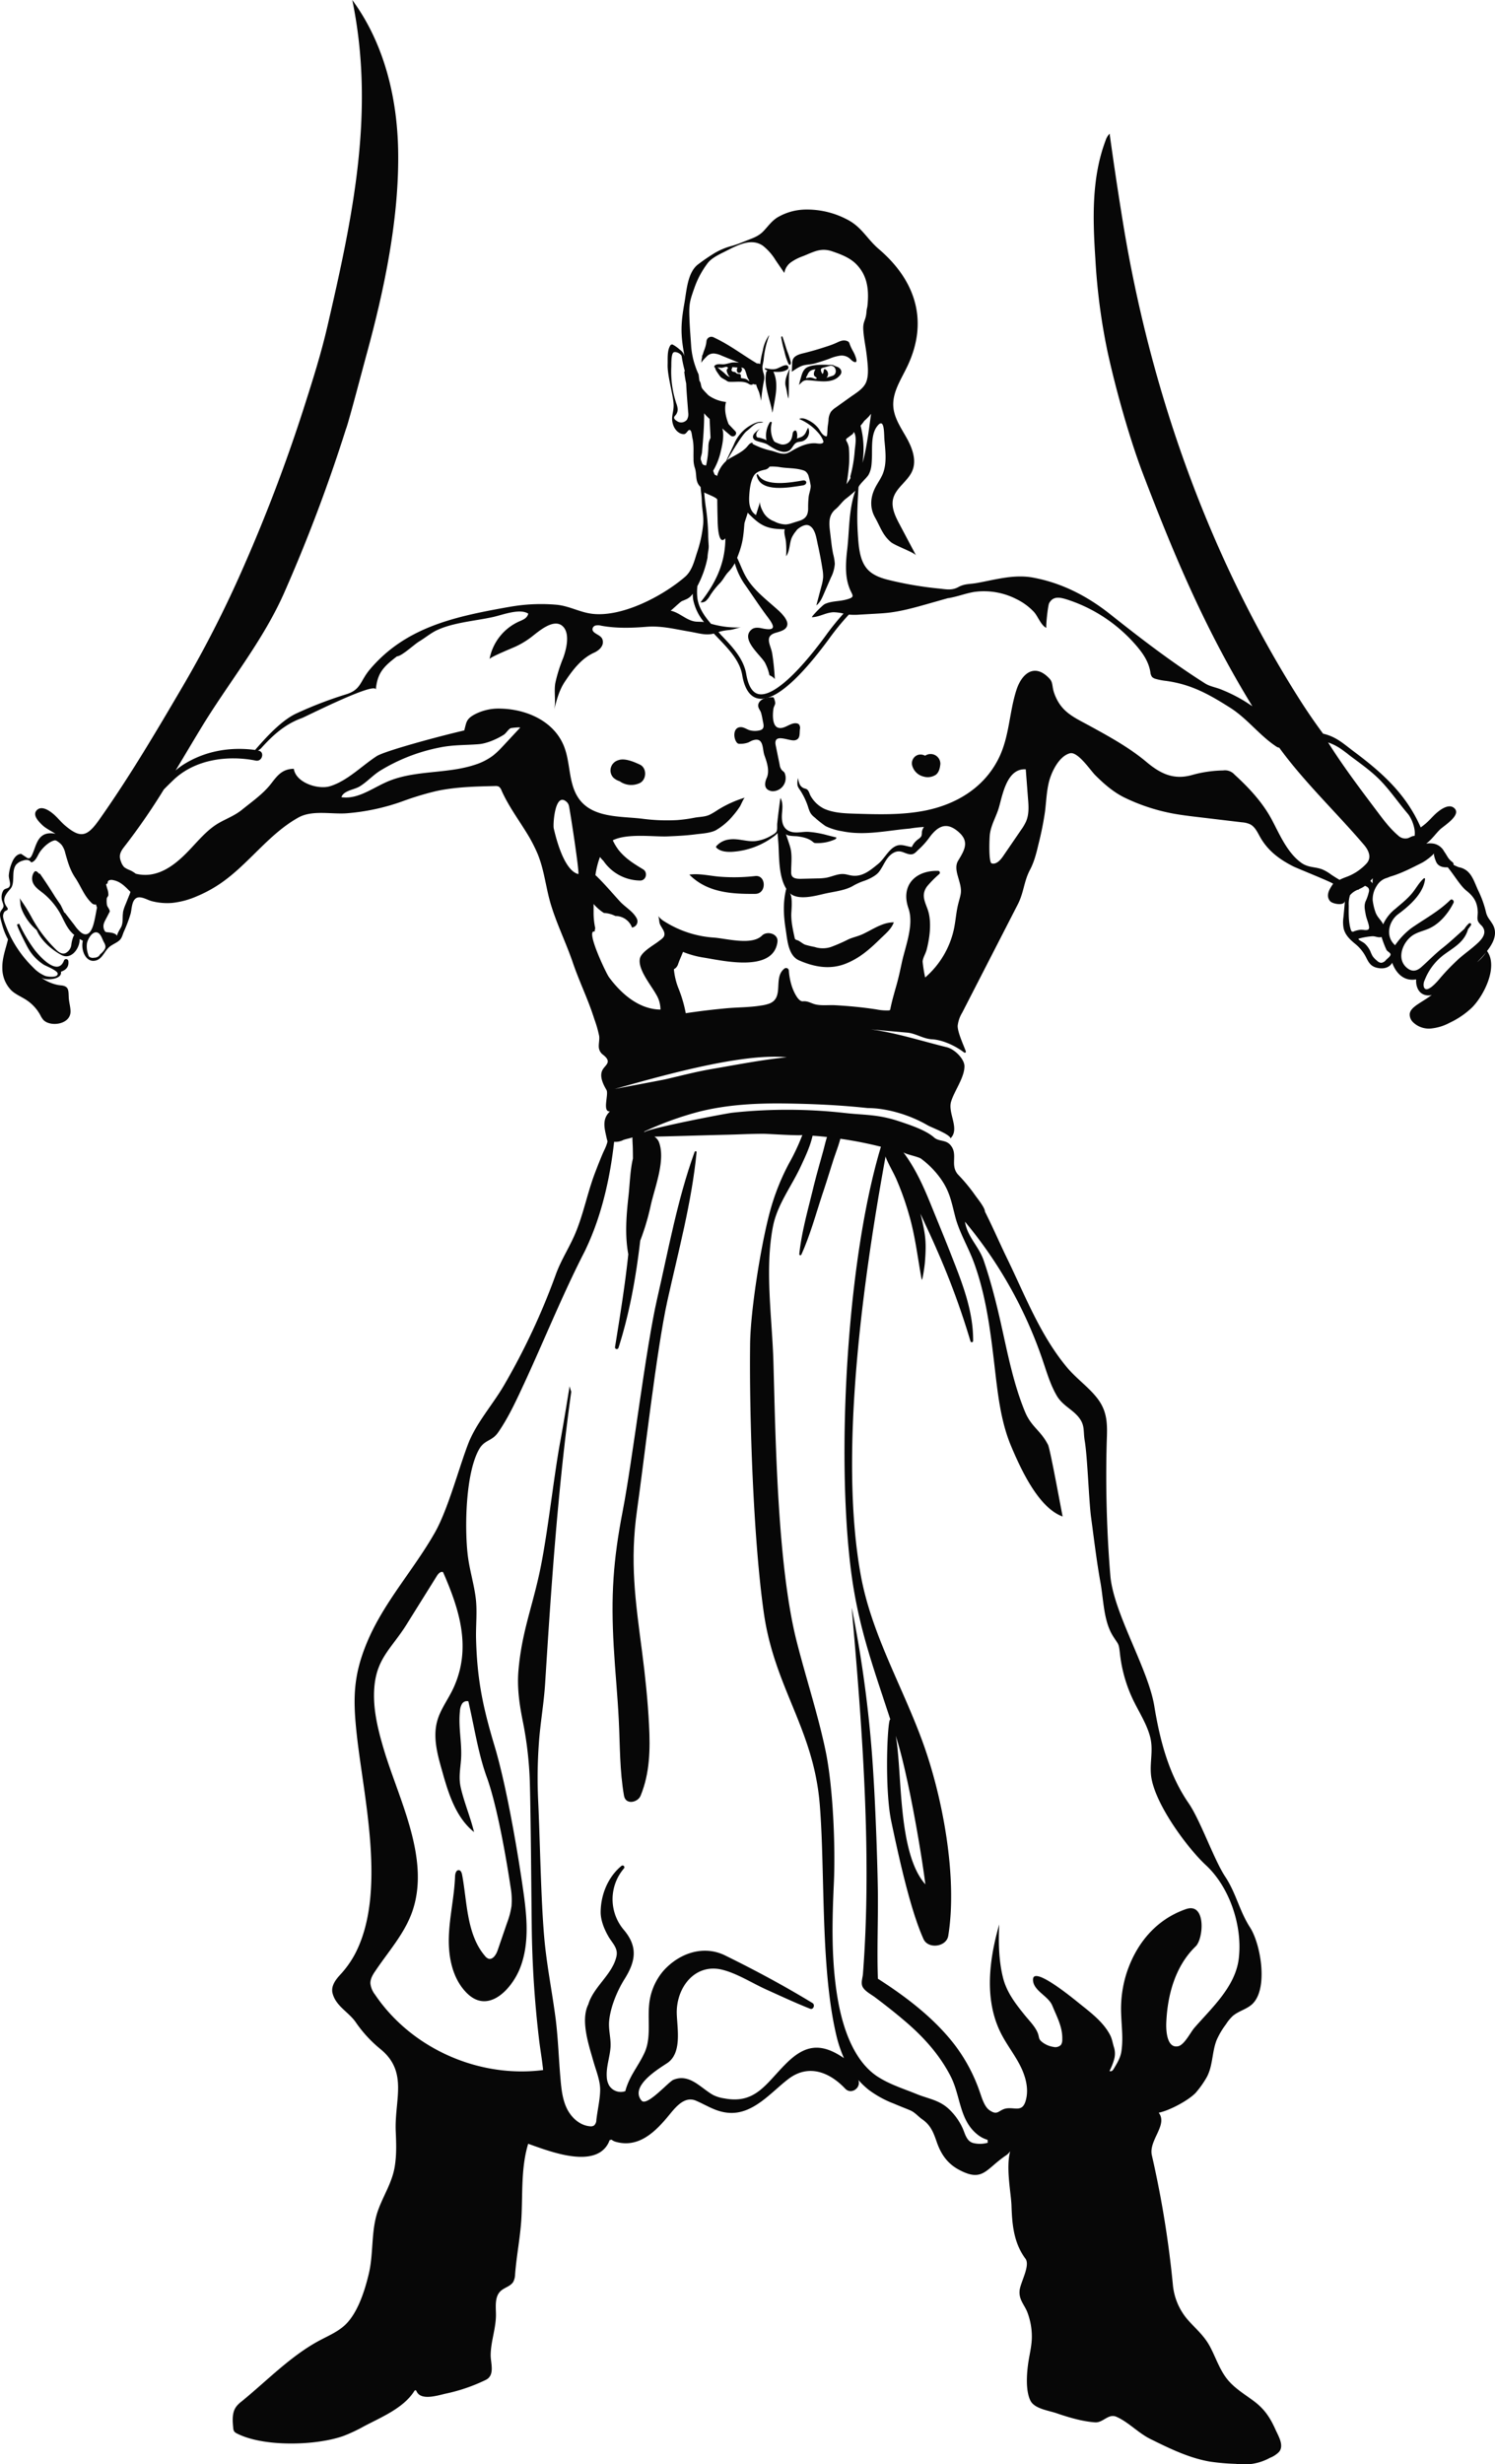 <svg xmlns="http://www.w3.org/2000/svg" width="655.63" height="1080" viewBox="0 0 655.63 1080"><g id="Слой_2" data-name="Слой 2"><g id="kozaks04_66301351"><g id="kozaks04_66301351-2" data-name="kozaks04_66301351"><path d="M280.63 335.13c-2.57-1.21-6.71-3-9.51-1.93a4.77 4.77.0 0 0-3.22 3.23 4.57 4.57.0 0 0 1.18 4.49 7.21 7.21.0 0 0 2.65 1.48 8.72 8.72.0 0 0 8.9.78C283.61 341.68 283.75 336.59 280.63 335.13z" fill="#070707"/><path d="M410.25 331.06a4.25 4.25.0 0 0-4.54.17 4.18 4.18.0 0 0-3-.4 3.88 3.88.0 0 0-2.67 4.7 6.8 6.8.0 0 0 5 4.84 6.48 6.48.0 0 0 4.79-.46c1.9-.87 2.39-3.26 2.57-5.1A4.29 4.29.0 0 0 410.25 331.06z" fill="#070707"/><path d="M335.52 161.38s.36-.58-.06.08c-.29.45.68.74 1.11.95a1.43 1.43.0 0 0-.55.85c-1.21 5.65 1.8 12 2.7 17.54.0.0.07.0.07.0.92-5.58 3-12.5.37-17.88 2 .14 4.48.24 6.12-1a1 1 0 0 0-.5-1.86c-1.4.0-3.07 1.25-4.42 1.6C338.57 162.13 337.35 161.63 335.52 161.38z" fill="#070707"/><path d="M345.74 174.61c.48-2.47-.05-9.91.54-12.42.16-.68-.15-.2-.2-.09-1 2.27-2.26 5-1.42 7.54C344.81 170.08 345.63 175.14 345.74 174.61z" fill="#070707"/><path d="M342.51 194.76a12.29 12.29.0 0 1-2-.75 2.85 2.85.0 0 1-.83-.43 2.12 2.12.0 0 1-.52-.73 11 11 0 0 1-.73-7.45c.15-.51-.51-.7-.79-.33a11 11 0 0 0-1.48 8.06c-.11-.49-2.38-1.07-2.85-1.21-.78-.22-1.5.08-1.64-1.12a2.6 2.6.0 0 1 .51-1.69 5.44 5.44.0 0 1 1.35-1.4 13.91 13.91.0 0 0-2.55 2.1c-1.19 1.23-1 2.71.62 3.35s3.39.83 4.88 1.61a38 38 0 0 0 3.73 2.25 13.18 13.18.0 0 0 3 1 4.26 4.26.0 0 0 3.06-.64c1.16-.84 1.63-2.47 2.81-3.25.86-.57 1.91-.44 2.87-.75a4.33 4.33.0 0 0 2.55-5.73 1 1 0 0 0-.1-.17c-.3.52-.56 1.08-.83 1.63a4.31 4.31.0 0 1-1.86 2.26 16.81 16.81.0 0 1-2.24.83 5.31 5.31.0 0 0-.09-2.87c-.4-1.35-1.58-.32-1.72.51-.24 1.37-.34 2.65-1.38 3.76A4.11 4.11.0 0 1 342.51 194.76z" fill="#070707"/><path d="M352.08 212.75c2.1-.32 2-2.51-.09-2.15-4.88.84-16.64 3-19.55-2.59-.18-.35-.67-.09-.61.26C333.28 216.25 346.45 213.59 352.08 212.75z" fill="#070707"/><path d="M309.85 156.31a4.2 4.2.0 0 1 3.24-1.38 10.62 10.62.0 0 1 3.51 1l5.26 2.14 2.24.9-.79-.06a10.09 10.09.0 0 0-2.33.0c-1.15.19-2.28.63-3.44.75s-2.6-.33-3.77.33a1 1 0 0 0-.56.85c.4.12.61 1.14.8 1.49a23.88 23.88.0 0 0 1.34 2 6 6 0 0 0 .93 1.13 22.26 22.26.0 0 0 2 1.16 5.54 5.54.0 0 0 .92.59 3 3 0 0 0 1 .15c2.6.12 5.95-.55 8.17.9a2 2 0 0 0 1.42.38.31.31.0 0 0 .32-.29s0-.11.0-.15a1.18 1.18.0 0 0 .4.21 3.48 3.48.0 0 0 1.07.11c0-.09.0-.17.0-.26.16 1.26 1 2.64 1.38 3.88a32.85 32.85.0 0 1 .83 3.56 79.45 79.45.0 0 1 1.16-8.43 8.71 8.71.0 0 0 .24-1.6 7 7 0 0 0-.26-1.87 9.71 9.71.0 0 1-.58-2.93c.09-1 .41-2.07.54-3.12a40.32 40.32.0 0 1 2.41-10.62c0-.09-.09-.12-.13-.06a16.32 16.32.0 0 0-2.63 6.52 41 41 0 0 0-1.16 6l-.09-.06a1.92 1.92.0 0 0-1.28-.2c-6.7-4-11.94-8.15-19-11.45a2.16 2.16.0 0 0-3.2 1.83 15 15 0 0 1-1.07 4c-.19.51-.36 1.06-.52 1.63a3.25 3.25.0 0 0-.28.56.63.63.0 0 0 0 .45 15.47 15.47.0 0 0-.4 2.87C307.48 158.64 309.43 156.73 309.85 156.31zm7.5 6.93q-.72-.6-1.47-1.17c-.28-.22-1-1-1.38-1 .62.0 1.24.08 1.86.14s2.06-.69 2.6-.33c.74.51-.17.71-.27 1.41a3.77 3.77.0 0 0 .54 1.69.54.54.0 0 0 0 .11 3.77 3.77.0 0 0 .9 1.12C319 165 318.2 164 317.35 163.24zm7.61-.36a.75.75.0 0 0 .27-.29v-.11a1 1 0 0 0-.25-1.33 1.65 1.65.0 0 1 1.65.87 13.61 13.61.0 0 1 .78 2.22 14.64 14.64.0 0 0 .54 1.49c.17.37.71.93.57 1.36l-.58-.49a4.19 4.19.0 0 0-2.22-.75c-1.41-.21-.55-.51-.87-1.5a.87.87.0 0 0-.8-.49 2.25 2.25.0 0 1-1-.2c-.23-.15-.37-.4-.61-.54s-.72-.11-1.07-.24a.94.94.0 0 1-.58-.74c-.06-.44.6-.94.21-1.22a19.45 19.45.0 0 1 2.53.19.93.93.0 0 0-.35.82 1.23 1.23.0 0 0 0 .27 1 1 0 0 0 .65 1.19A.9.9.0 0 0 325 162.88z" fill="#070707"/><path d="M352.21 160.18c1.68-.45 3.4-.41 5.13-.89q3.15-.89 6.23-2a18.92 18.92.0 0 1 4.79-1.4 5.46 5.46.0 0 1 4.59 1.52c1.07 1.2 3.15 2.3 2.55-.1a15.45 15.45.0 0 0-1.56-3.65 22.65 22.65.0 0 1-1.2-2.56c-.3-.78-.3-1.29-1.27-1.64-1.61-.58-3 0-4.41.69a38.31 38.31.0 0 1-4.69 1.77q-5 1.67-10.12 2.92c-1.85.45-4 1.11-4.61 2.9a5.29 5.29.0 0 0-.22 1.58c-.06 1.21-.11 2.42-.16 3.63a25.09 25.09.0 0 1 3.12-2A9.53 9.53.0 0 1 352.21 160.18z" fill="#070707"/><path d="M345.78 159.42c.48.89 1.24.44 1-.81a37.17 37.17.0 0 0-1.58-4.78c-.68-2-1.24-4-1.95-6-.26-.72-.73-.46-.62.3a52.76 52.76.0 0 0 1.34 5.75A27.41 27.41.0 0 0 345.78 159.42z" fill="#070707"/><path d="M269.15 721.74c.61 10.75 1.69 21.46 2.22 32.21.55 11.12.36 22.13 2.29 33.12.73 4.12 6 3 7.27.0 4.1-10 4.25-20.48 3.7-31.1s-1.68-21.52-3.08-32.21c-2.95-22.58-5.38-39.31-2.16-62 3.09-21.8 8.53-70.1 13.28-91.58S303.36 527 305.49 505c.05-.53-.72-.55-.87-.11-7.51 20.68-11.43 42.65-16.37 64.08-5.09 22.07-10.83 70.95-15.14 93.18C268.85 684.08 267.89 699.46 269.15 721.74z" fill="#070707"/><path d="M654.78 405.46c-1.2-2.24-2.49-3.15-3.07-5.53a45.08 45.08.0 0 0-3.19-9.1c-2.27-4.65-3.17-9.71-8.84-10.75.0.0-1-.42-2.23-1a1.21 1.21.0 0 0-.52-1.25 8.14 8.14.0 0 1-2.06-2.2c-.49-.84-1-1.66-1.57-2.48a6.71 6.71.0 0 0-4.35-3.35 10.75 10.75.0 0 0-3.49-.06c2.32-1.65 4-4.15 6-6.13 1.8-1.72 9.52-6.36 6.38-9.34-2.08-2-5.26-.08-7.4 1.67-1.91 1.56-3.43 3.54-5.32 5.11-.73.61-1.41 1.13-2.06 1.6-6.33-14.45-16.76-23.88-29.17-33.15-4.61-3.44-7.88-6.63-13.65-7.93-3.24-4.37-6.45-9-9.66-14-40.35-63.19-66.12-136.36-78.1-210q-3.17-19.45-5.86-39a7.79 7.79.0 0 0-1.81 3.13c-6.19 16.48-5.57 34.46-4.43 51.93a271.5 271.5.0 0 0 5.3 40.38c3.6 16.52 9.65 38.17 15.65 53.88 14.53 38 27.84 68.92 47.89 101.65-.88-.59-1.76-1.16-2.61-1.72a66.5 66.5.0 0 0-11-5.59c-2.38-1-5-1.33-7.12-2.69-14.5-9.17-27.81-19.38-41.31-30.08-10-8-21.28-13.91-34.08-16.29-8.32-1.55-16.33.83-24.53 2.33-3.33.61-5.47.26-8.33 1.83s-5.37.94-8.75.6a156.23 156.23.0 0 1-20.71-3.48c-3.61-.85-7.36-1.93-10-4.57-3.33-3.36-4-8.47-4.4-13.19-.69-9-.44-13.92.11-23 .07-1.17 3.69-4.29 4.4-5.58 1.32-2.4 1.35-4.6 1.48-7.27.2-4.22-.48-10.23 2.18-13.84 3.45-4.69 3.1 3.25 3.31 5.73.41 4.83 1.16 10.27-.69 14.89-.85 2.12-2.25 4-3.28 6-2.26 4.4-2.5 9-.13 13.21s3.25 7.6 6.9 10.74c1.88 1.61 10.38 4.57 11.09 5.9q-3.63-6.83-7.25-13.67c-1.85-3.48-3.75-7.37-2.82-11.19 1.2-4.89 6.55-7.69 8.45-12.35s-.08-9.95-2.53-14.33-5.5-8.74-5.84-13.75c-.44-6.35 3.51-12 6.23-17.79 9.19-19.43 3.78-37.24-12.56-51.2-5.32-4.55-7.45-9.68-13.95-13a37.69 37.69.0 0 0-19-4.32A24.9 24.9.0 0 0 341 95.26c-2.5 1.52-4.14 3.89-6.13 6-2.43 2.55-5.14 3.21-8.38 4.54-1.71.7-3.44 1.36-5.21 1.89a30.32 30.32.0 0 0-7.76 3.15 87.2 87.2.0 0 0-7.41 5.06c-4.55 3.48-5 11.36-5.91 16.63-1.79 10-1.76 14.36.13 24.34a5.12 5.12.0 0 0-2.29-3.69 15.56 15.56.0 0 0-3.08-2.18.91.91.0 0 0-1 .42c-1.44 2.24-1.09 5.76-1.17 8.31-.16 4.74 2.14 12.16 2.58 16.87.38 3.94-1.44 5.93-.14 9.68.69 2 2.42 4 4.69 4 1.28.0 1.88-2.5 2.85-1.67.61.53.69 2.62.89 3.41.73 2.83.4 6.11.49 9a12.17 12.17.0 0 0 .51 3.85c1.15 3.24-.05 6.17 2.59 8.58.24 3.53.42 2.85.53 6.39.1 3.37.88 6.36.61 9.8a55.29 55.29.0 0 1-2.74 12.64c-1.23 3.79-2.17 7.92-5.29 10.6-9.69 8.33-27.26 17.59-40.41 16.17-5.68-.62-10.21-3.49-16-4a78.18 78.18.0 0 0-17.89.52c-1.85.26-3.68.6-5.52.93-22 4-43 8.77-58.32 26.89-4.5 5.34-3.73 8.92-10.66 11a173.09 173.09.0 0 0-21.58 8.31c-6.5 3-13.25 10.41-18.1 16-11.11-1.46-22.17.47-31.72 6.59A30.41 30.41.0 0 0 77 337.7c3.68-6.09 7.3-12.23 11-18.32 12.24-20.27 27.58-38.67 37-60.41a702.93 702.93.0 0 0 26.7-70.88c1-2.26 7.14-25.76 9.14-33.05 7.77-28.44 14.35-59.91 13.76-89.44-.46-23.23-6.31-46.9-20.11-65.6 10.14 48.92.15 95.29-10.92 143.1-2.94 12.69-6.95 25.15-10.93 37.58A714.66 714.66.0 0 1 107 248a498.26 498.26.0 0 1-26.84 52.78c-11.48 19.58-23 39.09-36.08 57.69-.42.6-.84 1.2-1.28 1.79-4.9 6.65-7.81 7-14.26 1.56-1.85-1.57-3.36-3.56-5.22-5.12-2.1-1.74-5.21-3.63-7.18-1.6s.55 4.73 2.32 6.44c1.54 1.5 3.6 2.46 5.44 3.64l.47.29a8.71 8.71.0 0 0-3.59-.13c-4.61.9-5.05 5.95-6.8 9.54-.31.62-.76 1.34-1.46 1.32a1.78 1.78.0 0 1-.93-.41L9.3 374.26c-1.81.0-3.12 1.7-3.86 3.35a18.55 18.55.0 0 0-1.57 5.9c-.13 1.3.79 3.42.47 4.59-.43 1.58-1.88 1-2.81 2.09a5.66 5.66.0 0 0-.81 3.56c0 1.24 1.14 2.85.71 3.91-.28.7-.86 1.23-1.19 1.9-.7 1.48.32 4.22.7 5.72a29.16 29.16.0 0 0 2.57 6.44c-1 4.2-2.6 8.15-2.48 12.6a13.8 13.8.0 0 0 4.05 9.87c1.9 1.72 4.34 2.69 6.48 4.09A18.54 18.54.0 0 1 17.72 445 9.41 9.41.0 0 0 19 447a5.16 5.16.0 0 0 2.19 1.34c3.83 1.33 9.76-.36 9.74-5 0-2-.65-4-.77-6-.17-3.11.2-5.13-3.46-5.46a13.47 13.47.0 0 1-1.42-.2 18.8 18.8.0 0 1-7.11-3.13 7.92 7.92.0 0 0 1 .41c2 .65 8.17.18 7.56-3.06 2.25-.77 3.57-2.18 3.24-4.72a1 1 0 0 0-1.89-.23c-2.76 7.3-10.83-2-12.77-4.46a64.88 64.88.0 0 1-6.9-11.61l-.88.28c-.54.17 4.09 9.18 4.56 10a20.83 20.83.0 0 0 7.14 7.68c1 .6 6.05 2.55 6.08 3.92.0 1.9-4.35 1.34-5.43 1a15.14 15.14.0 0 1-5.3-3.7 50.28 50.28.0 0 1-12-18.23c-1.29-3.39-1.68-4.58-.62-6.22.35-.54 2.11-.62 1.2-1.85-2.49-3.37-1-5.47 1.36-8.13S4.78 382 7.05 379A6 6 0 0 1 10 377.22a4.8 4.8.0 0 1 2-.29A2.32 2.32.0 0 1 13.7 378c2.16-.55 2.8-3.3 4-4.88 1.34-1.83 3.62-4 5.83-4.68a1.84 1.84.0 0 1 .87-.09 2.34 2.34.0 0 1 .74.37 9.43 9.43.0 0 1 1.82 1.51 9.29 9.29.0 0 1 1.67 3.7c1.14 4 2.09 7.41 4.4 10.84 2.54 3.79 3.84 7.91 7.28 11.12a1.94 1.94.0 0 0 1.79.52 9.54 9.54.0 0 0 .45 1.37c-.57 2.62-.9 5.32-1.72 7.9-.61 1.92-2.13 5.41-5.33 3a15 15 0 0 1-2.7-3c-1.38-1.84-2.83-3.62-4.2-5.46a.58.58.0 0 0-.39-.22s-1.4-3-1.67-3.45c-.94-1.38-1.91-2.74-2.8-4.17q-3-4.82-6.25-9.48l-.3.1c-.18-.19-.34-.39-.52-.57-.37-.36-.88-.74-1.34-.52a1.11 1.11.0 0 0-.43.43 4.89 4.89.0 0 0-.61 4.11c.73 2.35 3.05 3.74 4.95 5.29a31.39 31.39.0 0 1 6.72 7.86c2 3.32 3.1 7 6 9.66.21.19.43.39.67.58a1.26 1.26.0 0 0-.37.42 14.8 14.8.0 0 0-1 4 4.69 4.69.0 0 1-2.52 3.48c-2.12.83-3.9-1.26-5.13-2.5A58.16 58.16.0 0 1 14 402.32a74.06 74.06.0 0 0-5.52-8.79c.46.61.38 2.87.62 3.71a17.73 17.73.0 0 0 1.8 4.14 23 23 0 0 0 5.18 6.26c2 4.67 6.52 8.59 10.84 10.92s8.18-3 8-7c.47.27 1 .49 1.4.8a9.06 9.06.0 0 0 .25 4.89c.59 1.9 2.09 3.87 4.25 3.89 3.93.0 4.76-4.19 7.29-6.22 1.33-1.08 3.34-1.79 4.5-3 .92-1 1.19-2.35 1.7-3.57a60.31 60.31.0 0 0 3-8c.49-1.92.44-5.43 2.36-6.66s4.88.76 6.9 1.28a27 27 0 0 0 8.95.77A36.7 36.7.0 0 0 86.4 392.8a57.67 57.67.0 0 0 10.3-5.6c12.34-8.45 21-21.53 34.14-28.87 6.08-3.4 14.39-1.38 21.19-1.87a94 94 0 0 0 24.23-5.16 128.53 128.53.0 0 1 15.09-4.58c8.43-1.83 17.11-2 25.73-2.21a3.2 3.2.0 0 1 1.63.24 3.27 3.27.0 0 1 1.21 1.65c3.18 7.16 7.83 13.24 11.88 20a68.92 68.92.0 0 1 3.94 7.76c3 7.3 3.58 14.68 5.76 22 2.59 8.7 6.77 17.11 9.71 25.74s6.68 16 9.43 24.76a50.18 50.18.0 0 1 2.12 7.4c.23 1.69-.31 3.47-.13 5.16a4.47 4.47.0 0 0 1.74 3c4.4 3.36.92 4.51-.23 6.9-1.32 2.76.43 6.22 1.82 8.58 1.12 1.9-2 9.74 1.54 9.42-3.7 3.5-2.33 7.64-1.42 11.85.3 1.37.54.95-.07 2.75-.48 1.42-1.24 2.8-1.82 4.18-1.11 2.64-2.16 5.3-3.19 8-3.32 8.65-4.93 17.43-8.41 26-2.62 6.49-6.41 12-8.83 18.67a298.86 298.86.0 0 1-22.86 48.82c-5 8.5-12.14 16.43-15.61 25.5-4.14 10.79-8.85 28.72-14.55 38.78-9.34 16.48-22.47 30.58-29.82 48.27-6.1 14.66-6.15 24.86-4.45 40.39 3.06 27.94 13.21 69.47-.81 96.14a43.37 43.37.0 0 1-6.6 9.19c-1.93 2.11-4 4.9-3.21 8 1.45 5.58 6.85 8.09 10 12.44a56.07 56.07.0 0 0 11 12c12.26 10 6.12 22.26 6.7 36 .22 5.25.42 10.23-.43 15.46-1.16 7.16-5.08 12.8-7.43 19.53-3.07 8.83-1.78 18.61-4 27.7-1.7 7.07-4.58 16.24-9.73 21.61-3.18 3.31-7.55 5.15-11.61 7.3-12.72 6.72-23.27 17.78-34.37 26.81a13 13 0 0 0-2.35 2.27c-1.93 2.6-1.68 6.14-1.35 9.36a3.15 3.15.0 0 0 .43 1.54 2.92 2.92.0 0 0 1.11.85c11.67 6.07 34.93 5.42 46.92 1.09a70 70 0 0 0 8.85-4.17c7.56-4 17.29-7.93 22.05-15.38.13-.21.31-.45.56-.44s.4.28.5.51c2 4.28 9.56 1.65 13 .92a75.94 75.94.0 0 0 17.26-5.93c4.22-2 2.22-7.34 2.22-10.77.0-6.18 2.5-12.18 2.31-18.5-.09-3.4-.44-7.3 2-9.65 1.69-1.62 4.39-2.1 5.6-4.09a7.65 7.65.0 0 0 .81-3.42c.65-8.35 2.35-16.58 2.78-24.83.56-10.82-.2-21.9 2.95-32.27 8.19 2.9 23.2 8.77 31.41 3.79a10 10 0 0 0 4.29-5.37l.85-.23a5.41 5.41.0 0 0 1.87.95c10.27 2.9 17.66-4.7 23.62-12 2.81-3.42 6.68-8.15 11.59-6 5.14 2.22 8.9 5 14.72 5.32 10.57.54 18.22-9.11 25.76-14.85 8.79-6.7 18-3.07 24.95 4.26 2.49 2.62 6.7-.1 5.87-3.42.0-.14-.09-.28-.13-.42a36.8 36.8.0 0 0 4.46 4.27 45.74 45.74.0 0 0 11.36 6.2c2.27 1 4.56 1.85 6.83 2.81s3.47 2.65 5.41 4c3.76 2.64 4.92 5.88 6.37 10.05 1.81 5.2 4.64 9.29 9.55 11.95 10.66 5.77 11.78-.14 20.72-6.18a7.06 7.06.0 0 0 1.9-1.87c-2 7.22.37 18.27.56 23.88.27 8.36 1 16.33 6.12 23.23 2.24 3-2.25 10.43-2.57 14-.34 3.82 1.84 5.88 3.25 9.08a30 30 0 0 1 2.12 11.09c0 4.2-1.17 8.29-1.7 12.45-.58 4.51-1 11.35 1.07 15.57 1.78 3.6 7.95 4.33 11.46 5.54 5.39 1.85 11.3 3.6 16.92 4 3.53.23 5.79-4 9.37-2.43 5.26 2.31 9.59 7.12 14.86 9.72 8.37 4.14 16.89 8.32 26.09 9.91a97.43 97.43.0 0 0 11.45 1 23.63 23.63.0 0 0 14.9-2.65 11.4 11.4.0 0 0 3.92-2.53 3.92 3.92.0 0 0 .62-.94c1.25-2.66-.86-6.19-2-8.67-2.49-5.6-5-9.39-10.1-13.1-3.76-2.75-7.81-5.23-10.81-8.79-3.65-4.33-5.31-9.85-7.95-14.77s-6.31-7.8-9.85-11.86a27.23 27.23.0 0 1-6.41-15.33 445.67 445.67.0 0 0-9.2-56.59c-1.51-6.59 7.17-13.35 3-18.68 4.52-.87 12.87-5.25 16.2-8.71a42.38 42.38.0 0 0 4.36-6c3.28-5.19 2.64-11.38 4.79-17a33.83 33.83.0 0 1 4.11-7 18.91 18.91.0 0 1 3-3.68c2.46-2.12 5.87-2.87 8.32-5 7.46-6.46 4-26.5-.72-33.81s-6.08-15-10.94-22.33-10.88-24.72-16-32.12c-8.76-12.74-12.58-27.54-15.06-42.61-2.69-16.4-17.78-40.5-19.27-57.05a538.09 538.09.0 0 1-1.59-58.61c.27-7.52.55-13.25-4.27-19.39-3.79-4.83-9.12-8.54-13.1-13.3-11.82-14.14-18.4-31.56-26.38-47.94-3.28-6.74-6.26-13.73-9.65-20.38.0-1.87-3.69-6.21-4.81-7.91a77.37 77.37.0 0 0-7-8.35c-3.78-4.28.42-9.16-3.64-13.26-2-2-4.89-1.22-6.87-3-3.74-3.29-10.76-5.55-15.32-7.08-9.26-3.11-15.27-2.69-23.39-3.6a226.23 226.23.0 0 0-49.56-.19c-3.37.36-39 7.3-38.74 8.65.0-.12.0-.25-.07-.37a141.24 141.24.0 0 1 24.23-8.76c12.47-3.1 25.26-3.72 38.11-3.53 11.89.17 23.81.71 35.63 2 8.69.0 18.73 3.15 26.16 7.47 1.64 1 9.8 3.92 10.16 5.79 4.22-4.1-1.23-11 .24-16 1.4-4.78 5.88-10.54 5.88-15.6.0-3.14-4.25-7.47-7.72-8.32-10.52-2.58-22.67-6.47-33.43-7.82l16.06 1.42c3.76.33 7 2.72 10.84 2.91 3.66.18 9.25 2.09 14.12 5.8a.47.47.0 0 0 .72-.55c-1-2.73-3.69-8.48-3.56-11.23a14.15 14.15.0 0 1 2-5.72l24.36-47.43c2.69-5.24 2.64-10 5.34-15.12 1.92-3.61 2.88-7.63 3.82-11.61a136.29 136.29.0 0 0 2.77-13.88c.55-4.34.67-8.75 1.72-13s4.33-11.3 9.18-12.6c3.5-.93 9 7.47 11.15 9.6 3.83 3.82 8 7.46 12.88 9.83a83.88 83.88.0 0 0 20.87 6.91c3.75.71 7.54 1.16 11.33 1.61l19.19 2.29a10.43 10.43.0 0 1 3.71.91c2.1 1.12 3.15 3.47 4.31 5.54 3.43 6.07 8.56 9.86 14.66 12.93 1.44.73 17.6 7.21 17.35 7.57-1.47 2.17-3.48 5.11-1.27 7.66 1 1.12 6.24 2.24 6.48-.26-.22 2.45-.45 4.89-.68 7.34a14.45 14.45.0 0 0 .13 5c.75 2.87 2.88 4.82 5.09 6.64a18 18 0 0 1 4.89 6.22c1 2 1.94 3.43 4.14 4.09 2.62.77 5.65.47 7.14-2.08 1.52 4.28 4.75 7.88 9.69 7.4l.82-.11c-.26 3.72 1.61 7.39 6.06 7a2.28 2.28.0 0 0 .66-.16h.11c-2.11 1.6-4.6 3-6.48 4.3-1.39 1-2.89 2.17-3.16 3.85a4.63 4.63.0 0 0 1.39 3.73 9.94 9.94.0 0 0 7.89 2.81 21.89 21.89.0 0 0 8.22-2.52 36.82 36.82.0 0 0 9.75-6.64c5.17-5.11 11.71-17.9 6.62-24.81C654.8 413.46 656.86 409.37 654.78 405.46zM587 327.55c1.25.77 2.42 1.66 3.6 2.54L592 331.2c4.64 3.48 9.46 6.82 13.49 11 4.25 4.41 7.85 9.7 11.86 14.41 1.87 2.2 3.58 6.92 3 9.78-1.07-.09-2 .73-3 1a4.44 4.44.0 0 1-4.06-1.07c-3.94-3.33-6.87-7.4-10-11.55-7.22-9.59-14.45-19.2-20.85-29.36A22.64 22.64.0 0 1 587 327.55zM602 384.92c-.06.74-.07 1.49-.1 2.25a6.53 6.53.0 0 0-.93-1.09C601.35 385.71 601.69 385.32 602 384.92zM382 181.38c-.75 5.62-1.46 11.25-2.6 16.83a45.83 45.83.0 0 1-1.15 4.65 40.65 40.65.0 0 0-.86-16.29 23.78 23.78.0 0 0 1.66-2.12 27.07 27.07.0 0 0 2.29-2.25C381.54 181.93 381.76 181.65 382 181.38zm-80.61 2.39a3.23 3.23.0 0 1-4.62.71c-.6-.37-1.3-.94-1.13-1.63a2.36 2.36.0 0 1 .56-.81 4 4 0 0 0 1-2.75 9.45 9.45.0 0 0-.59-2.44A43.8 43.8.0 0 1 294.39 161c.06-1.19-.14-5.85 1-6.55.89-.55 3.38.55 3.56 1.75a56 56 0 0 0 1.38 6.46.46.46.0 0 0-.23.42 44.76 44.76.0 0 0 .83 5s0 0 0 .07c.17 4.22.58 8.42.88 12.64A4.63 4.63.0 0 1 301.35 183.77zm5.33-17-.35-2.67a34.17 34.17.0 0 1-1.43-3.55 35 35 0 0 1-1.81-8.52c-.34-5.23-.6-7.58-.79-12.85-.21-5.79.14-7.21 2.09-12.72a39.65 39.65.0 0 1 6-11.24c1.86-2.32 5.18-3.8 7.86-5.15 4.9-2.47 11.2-6 16.36-2.3a23.85 23.85.0 0 1 5.51 6.31l3.81 5.55a7.17 7.17.0 0 1 3-4.74 21.43 21.43.0 0 1 5.12-2.59c4.76-1.89 7.81-3.84 12.8-2.16 3.68 1.25 7.71 2.74 10.52 5.55 4.81 4.81 5.64 10.72 5.11 17.26-.23 2.84-.3 1.24-.55 4.05-.34 3.68-1.62 3.86-1.37 7.69s1.13 7.65 1.55 11.5c.37 3.44 1.07 8.44-.46 11.66-1.28 2.68-4.28 4.42-6.61 6.07l-1 .71-5.6 4a8.32 8.32.0 0 0-2.12 1.93 7.44 7.44.0 0 0-1 3.13c0 1.24-.33 2.55-.42 3.8-.06 1-.1 1.94-.18 2.91-.07.75-.18 1.05-.93.71-1.33-.61-2-2.05-2.75-3.17a12.55 12.55.0 0 0-4.62-3.76c-1.24-.64-2.74-1.17-4-.55a22.81 22.81.0 0 1 8.56 6.27 11.16 11.16.0 0 1 1.43 2.06c.21.4.79 1.47.62 1.87-.44 1-2.64.51-3.41.46-3.77-.21-7.24 1.49-10.47 3.35a9.55 9.55.0 0 1-2.18 1.06c-2.31.66-4.77-.73-7-1.22a31 31 0 0 1-7.79-2.84c-.59-.32.26-.67-.41-.58-.95.12-1.56 1-2.2 1.76-2.06 2.34-5.29 3.71-7.91 5.3a8.78 8.78.0 0 0-.86.6c2.26-3.74 6.73-11.35 8.62-12.77s3.05-3.06 5.29-3.64c.06.0 2-.15 2-.18-2.05-1-5.55 1.18-7.19 2.31a17.29 17.29.0 0 0-5.78 7.54c-.15.32-2.32 4.86-3.37 7.12a13.57 13.57.0 0 0-3.94 6.56 1.63 1.63.0 0 0-1-.54 12.51 12.51.0 0 1-.72-1.8 29 29 0 0 0 3.39-8.72c.57-2.22 1.59-7 .6-9.81q1.8 1.56 3.63 3.1c1.4 1.18 3.35-.69 2-2q-1.42-1.45-2.85-3c-1.24-3.17-2-6.47-1.13-9.7a16.39 16.39.0 0 1-7.7-2.92c-.86-.88-1.74-1.75-2.51-2.7C307.15 169.35 307.68 168.07 306.68 166.82zM373 209.51c-.2.36-.41.72-.63 1.07-.37.55-.74 1.1-1.13 1.63a85.27 85.27.0 0 0 1.12-9 54.83 54.83.0 0 0-.1-7 7.88 7.88.0 0 0-1.11-3 1 1 0 0 1-.11-.52 1 1 0 0 1 .52-.67l1.9-1.42a2.18 2.18.0 0 0 1-1.29c1.42 2.21.54 6 .36 8.47A59.29 59.29.0 0 1 373 208.46 1.87 1.87.0 0 0 373 209.51zm-41.49 16.22c-2.85-1.84-3.12-5.36-2.93-8.43.17-2.79.5-5.94 1.81-8.47 1.06-2 3.11-2.54 5.23-3a3.1 3.1.0 0 0 1.88-1.32 21.3 21.3.0 0 1 4.79.28c3.24.5 6.38.3 9.59 1.23a4.58 4.58.0 0 1 1.31.54 4.19 4.19.0 0 1 1.51 2.48 36.77 36.77.0 0 1 .8 3.62c.23 1.33-.69 3.57-.85 5a42.75 42.75.0 0 0-.24 5.06 8 8 0 0 1-.22 2.11c-.42 1.7-1.53 2.79-3.7 3.47l-3 .93a11.08 11.08.0 0 1-2.89.64 11.36 11.36.0 0 1-5.11-1.38 9 9 0 0 1-4.41-3.42c-.76-1.25-2.12-3.82-1.69-5.35C332.86 221.7 332.13 223.7 331.55 225.73zm-24.12-24c-.32-1.23.36-2.22.47-3.51.48-5.68 1-11.37.93-17.07a23.33 23.33.0 0 0 2.41 2.46l.41 8.32a9.62 9.62.0 0 0-.75 1.9 11 11 0 0 0-.2 2.29 41.64 41.64.0 0 1-1 7.87 6 6 0 0 1-.85-.14C307.9 203.56 307.93 203.07 307.43 201.69zM305.82 257v-.09a45 45 0 0 0 4.48-12.61c0-1.77.59-3.45.49-5.23-.1-1.62-.21-3.18-.21-4.83a97.8 97.8.0 0 0-1.15-12.66c-.24-1.91-.48-3.82-.6-5.74.74.5 5.71 2.26 5.72 3.16.0.0.05 5.61.16 8.53.0 1.26.1 12.13 3.37 8.41.0.44.0.89.0 1.33-.35 10.34-4.57 18.78-10.86 26.71a2.86 2.86.0 0 0 2.54-.79 10.15 10.15.0 0 0 1.65-2.19 33.68 33.68.0 0 1 4.28-5.39c1.46-1.49 2.33-3.49 3.72-4.9a17.45 17.45.0 0 0 2.83-3.86 31.14 31.14.0 0 0 4.05 8.81c3.53 5 6.84 10.12 10.52 15 3.33 4.41 3.15 6-3 4.67-1.44-.31-3.1-.36-4.22.59-5 4.23 3.94 11.15 5.86 14.49a21.16 21.16.0 0 1 2 5.55 5.92 5.92.0 0 1 2.35 1.67c-.2-3.73-.57-7.45-1.14-11.13s-3.71-7.57 1.42-9.12c2.1-.64 5.1-1.26 5.22-3.8.09-2.14-2.64-4.89-4.1-6.19-5.06-4.57-10.75-8.73-14.12-14.66-1.49-2.63-2.5-5.54-3.81-8.25 2.4-5.95 2.72-9 3.18-14.86.07-.91 1.32-4 1.42-4.9 3.86 3.85 6.54 6.36 11.93 7 1.46.17 2.92.22 4.39.26-.62 1.31.33 3.83.47 5.3a41.75 41.75.0 0 1 .09 6.52c1.73-2.35 1.35-5.66 2.56-8.32a14 14 0 0 1 1.79-2.73 5.18 5.18.0 0 1 .9-1c1.31-1 3.28-2.16 4.87-1.39 2.73 1.3 3.21 5.86 3.79 8.4q1.17 5.21 2 10.47a18.58 18.58.0 0 1 .33 3.72 19.14 19.14.0 0 1-.76 4l-2.22 8.39c1.58-1.19 2.44-3.09 3.22-4.91l3.2-7.35a15.19 15.19.0 0 0 1.67-6 20.62 20.62.0 0 0-.69-4.12c-.44-2-.69-4-.93-6.07-.17-1.38-.33-2.76-.5-4.14-.45-3.73-.6-7.07 2.5-9.62 1.74-1.44 2.76-3.21 4.57-4.61 1.31-1 2.72-2.18 4.09-3.45-3 8.26-2.59 17.23-3.61 25.93-.6 5.15-1 10.74.63 15.75 1.37 4.31 3.5 4.77-.91 6-3.15.9-6.42.57-9.54 2-.95.43-6.19 5.78-5.6 5.77 3.25-.07 6.22-2.14 9.54-2.18a20.69 20.69.0 0 1 4.27.58 113.59 113.59.0 0 0-8.05 10c-12.82 17.43-23.49 26.64-29.29 25.27-2.65-.63-4.44-3.58-5.33-8.8-1.18-6.83-6.26-12.12-11.18-17.23L315.1 277a23.14 23.14.0 0 1 4.75-.87c1.74-.14 3.61-1 5.19-1.14A41.19 41.19.0 0 1 312 273.45h-.15c-2.93-3.38-5.26-6.83-5.95-10.83A23.77 23.77.0 0 1 305.82 257zm-6.69 6.44c2.07-.87 3.3-1.24 4.67-3.2a17.16 17.16.0 0 0 .21 2.67 22.28 22.28.0 0 0 4.74 9.74c-1.06-.15-2.15-.11-3.22-.17-4.28-.23-7.32-4-11.45-4.82C294.3 267.69 298.29 263.77 299.13 263.42zM46.05 415.81A7.94 7.94.0 0 1 44 418.2a5.78 5.78.0 0 0-.5.69 3.06 3.06.0 0 1-2.25.87 2.51 2.51.0 0 1-2.12-.45 2.34 2.34.0 0 1-.48-1.06 10.37 10.37.0 0 1-.51-4.86c.36-1.64 1.94-4.73 3.95-4.75s2.67 2.89 3.46 4.28S46.37 415 46.05 415.81zm10.59-23.34-1.7 4.22a16.57 16.57.0 0 0-1 3.11c0 .11.0.21.0.32-.29 2 .09 3.75-.62 5.77-.29.8-2.31 3.67-1.85 4.35-.94-1.38-2.88-1.5-4.54-1.66a1.47 1.47.0 0 1-.75-.23 1.31 1.31.0 0 1-.27-.35 4.12 4.12.0 0 1-.43-3 8.55 8.55.0 0 1 .73-1.74c.65-1.24 1.29-2.49 1.93-3.73-.05-1.14-1-1.86-1.24-2.88a11.27 11.27.0 0 1-.09-2.73c0-.55.63-1 .72-1.58a7.86 7.86.0 0 0-.52-2.9c-.17-.57-.33-1.2-.5-1.84.25-.16.61-.47.74-.47a1.12 1.12.0 0 1 .76-1.36 3.2 3.2.0 0 1 1.71.0c3.18.62 5.27 2.91 7.48 5.13A10.14 10.14.0 0 1 56.64 392.47zM221 326.57c-.68.72-1.35 1.44-2.05 2.14a29.1 29.1.0 0 1-3.06 2.7 27.15 27.15.0 0 1-7.88 3.87c-12.36 4-26.21 2.18-38.14 7.32-6.62 2.85-13 7.87-20.14 6.8.91-2.88 5.59-3.27 7.92-4.66 3.18-1.91 5.75-4.84 8.89-6.84a79.17 79.17.0 0 1 26.23-10.26c5.83-1.23 11.36-1 17.2-1.47 3.55-.29 8-2.25 11-4.16 1-.65 2-2.45 3-2.85.35-.13 4.48-.58 4.12-.2Q224.53 322.76 221 326.57zM253.6 383.1c-6-1.49-9.52-14.61-10.76-20.05-.4-1.76.58-16.92 6-11.24a3.56 3.56.0 0 1 .69 1.5C250 355.28 254.32 383.27 253.6 383.1zM362.67 498.34c-.7 2.26-1.22 4.59-1.85 6.85-1.48 5.31-3 10.62-4.3 16-2.27 9.37-5 18.89-6 28.5a.48.48.0 0 0 .89.24c4-8.82 6.52-18.35 9.59-27.52 1.54-4.58 2.94-9.2 4.41-13.8 1-3.13 2.28-6.28 3.12-9.5a172.48 172.48.0 0 1 17.8 3.5C371.41 552 366.76 637.11 373.14 687.88c3.09 24.68 9.61 42.2 17.3 65.72-1.27-.33-2.63 30.49.46 44.85 3 14.13 8.16 38.25 14.09 51.4 2 4.54 10.08 3.52 10.87-1.42 4.1-25.51-2.37-60.18-10.92-84.07-9-25.07-22.76-47.92-27.5-74.22-9.65-53.52 1.19-129.72 10.82-182.73a4.48 4.48.0 0 0 .05-.57c1.27 3.41 3.32 6.65 4.77 9.94a123.89 123.89.0 0 1 5.39 15c2.85 9.48 3.91 19.17 5.69 28.86.3 1.61 1.32-5.74 1.44-7.18.76-9.39.29-12.37-1.94-21.52 2.4 5.28 4.91 10.51 7.13 15.68a338.88 338.88.0 0 1 14.81 40.23.59.59.0 0 0 1.16-.16c.12-13.44-5.06-26.06-9.9-38.39-2.69-6.87-5.53-13.68-8.3-20.52-3.47-8.57-6.9-16.39-12.45-23.82.66.89 6.32 1.91 7.75 2.83a39.47 39.47.0 0 1 8.08 8c4.5 6 5.19 10.52 7 17.58 1.78 6.8 5.64 13.12 8.12 19.84 5.68 15.4 7.51 31.91 9.41 48.21 1.29 11.05 2.67 22.27 7 32.52s12.06 27 22.56 30.73c-.1.0-5.41-29.43-6.41-31.4-3.25-6.4-7.34-7.8-10.11-14.51-5.86-14.22-8.3-29.51-11.88-44.38-1.77-7.39-3.78-14.79-6.26-22-2.14-6.19-7.14-10.27-8.18-16.91a190.52 190.52.0 0 1 34.14 60.9c1.77 5.23 3.33 10.59 6.12 15.36 2.55 4.38 7 6 9.81 9.69 2.62 3.46 1.72 5.82 2.45 10.1 1.21 7.16 1.82 26.4 2.79 33.59 1.28 9.47 2.4 19 4.09 28.39 1.41 7.83 1.39 17 5.48 23.53 2.51 4 2.56 3 3.08 7.73a62.89 62.89.0 0 0 5.5 19.7c2.54 5.44 6 10.57 7.63 16.38s0 10.92.45 16.63c.9 12.19 15.89 32.37 24 39.91C539.2 827 545 844.11 543.26 858.44c-1.48 12.29-11.79 21.52-19.47 30.35-1.75 2-4.38 7.54-7.19 8.08-4.83.93-5.28-6.74-5.13-10.34.51-12.12 3.93-24.82 12.9-33.46 3.48-3.35 4.63-19.4-4.26-16.32-13.28 4.6-22 15.32-26.19 28.49a52 52 0 0 0-2.23 17.58c.19 5.57.95 10.78.09 16.36-.41 2.68-1.84 5.08-3.25 7.4a3.1 3.1.0 0 1-.78 1 1.11 1.11.0 0 1-1.18.12 27.12 27.12.0 0 0 2-5 9.32 9.32.0 0 0 0-5.26c-.61-1.85-.83-3.75-1.72-5.46-2.92-5.63-8.24-9.67-13.08-13.54-2.41-1.93-20.54-17-20.74-10.92-.17 4.91 6.67 7.18 8.45 11.51 2 4.92 4.57 9.42 4.38 14.86a4.09 4.09.0 0 1-.58 2.37 3.47 3.47.0 0 1-3.32.88 10.54 10.54.0 0 1-4.9-2.1c-1.63-1.28-1.26-1.86-1.78-3.49-.93-2.9-3.72-5.7-5.61-8-4.16-5.14-8.17-10.21-9.81-16.77-1.89-7.59-2-15.5-1.65-23.32-4.48 15.61-6.6 33 .67 47.55 2.46 4.92 5.91 9.28 8.43 14.17s4.08 10.65 2.4 15.89c-1.47 4.58-4.49 2.62-8.05 3-3.74.44-3.9 3.54-7.81.76-2.19-1.56-3.29-5.46-4.14-7.86a73.47 73.47.0 0 0-11.12-20.85c-9-11.64-21.24-20.95-33.59-28.86-.44-12.32.1-24.69.0-37-.14-13.69-1.07-37.84-1.93-51.5A532.44 532.44.0 0 0 373.61 705s-.08.0-.07.0c4.55 51.74 8.92 108.2 4.9 160.17-.15 1.89-1.09 4.11.0 5.9s3.64 3.09 5.21 4.26c4.6 3.45 9.13 7 13.49 10.75 8 6.83 15 14.62 19.79 24 4.52 8.81 3.68 19.69 12.43 26a12.68 12.68.0 0 0 3.76 1.8 5.93 5.93.0 0 0 .08 1.26 12.4 12.4.0 0 1-6.38.13c-3.12-.8-3.64-4.44-4.85-6.9a26.68 26.68.0 0 0-5.85-8c-4.3-4-9-4.46-14.11-6.55-5.76-2.35-11.6-4.13-16.89-7.49-11-7-15.71-22.31-17.77-34.4-2.83-16.57-2.45-33.64-1.67-50.36.76-16.26-.33-42.64-3.7-58.58s-8.57-31.67-12.6-47.56c-8.41-33.11-9.25-88.25-10.19-122.21-.53-19.26-3.87-40.44-.25-59.44 1.88-9.88 8.16-17.69 12.35-26.81 2-4.29 4.06-8.67 5.06-13.19C358.42 497.9 360.54 498.11 362.67 498.34zm30.15 262.47c5 15 11 49.31 13 65.09C393.48 812.1 395.77 776.37 392.82 760.81zM285.43 528.09c1.8-7.92 6.51-19.67 3.56-27.48a5.15 5.15.0 0 0-2-2.43c10.42-.21 20.84-.58 31.26-.82 5.56-.12 11.11-.43 16.64-.43 1.56.0 16.83 1 17 .48A93.9 93.9.0 0 1 346 509.94a100.61 100.61.0 0 0-8.27 20.83c-3.93 14.38-8.59 43.34-8.77 58.18-.39 32.34 1.43 85.82 6 117.85 4.69 33.1 21.9 50.89 24.56 84.29 2.42 30.42.16 72.54 7.6 102.4a57.91 57.91.0 0 0 3 8.59c-10.33-7.13-17.32-5.66-25.4 2.38-8.85 8.8-13.39 17.88-27.14 15.24a15.82 15.82.0 0 1-4.88-1.5c-5.53-3.14-10.29-9.49-17.36-6.65-2.19.88-11.67 11.92-14 9.12-5.36-6.38 7.81-14.11 11.27-16.43 6.36-4.26 4.51-14.38 4.2-21.22-.52-11.57 7.82-22.92 20.3-19.61 6.42 1.7 12.88 5.84 18.93 8.58 6.38 2.88 12.71 5.83 19.21 8.42 1.48.59 2.33-1.73 1.05-2.5-12.36-7.54-25.32-14.48-38.32-20.86-9.68-4.75-20.37-.82-27.16 6.88a26.56 26.56.0 0 0-6.18 15.25c-.59 6.7.92 14.27-2 20.55-2.76 6-6.66 10.13-8.41 16.81A6 6 0 0 1 267.1 914a8.39 8.39.0 0 1-1-3.65c-.32-4.49 1.38-8.76 1.65-13.2.22-3.85-1-7.66-.6-11.48.57-6 3.55-13.16 6.68-18.16 5-7.93 6-14.33-.33-21.75a20.75 20.75.0 0 1 .13-26.84.78.78.0 0 0-1.1-1.1c-5.85 4.8-9 12.47-9.11 20-.06 3.82 1.57 7.76 3.45 11 1.63 2.81 4.24 5 3.49 8.55-1.66 7.93-10.1 13.41-12.36 21.15-3.54 7.08.29 18 2.25 25 1.12 3.94 3 8.4 2.95 12.53S262 925 261.53 929.22a3.22 3.22.0 0 1-1 2.36 2.71 2.71.0 0 1-1.82.35c-4.52-.37-8.29-3.92-10.21-8s-2.35-8.74-2.74-13.27c-.72-8.35-1-16.9-2-25.19-1.5-11.83-3.89-23.41-5-35.37-1.56-16.84-1.94-44.21-2.76-61.1a212.9 212.9.0 0 1 .31-24.75c.6-8.87 2.2-17.57 2.76-26.44 2.41-38.26 5.4-84.52 11.45-127.84a21.75 21.75.0 0 1-.72-2.38c-1.44 8.87-2.81 17.22-4.17 24.6-3 16.5-5.48 40.57-9 57-3.49 16.14-7.72 26.09-9.23 42.59-.73 8 .42 15.5 2 23.29a159.75 159.75.0 0 1 3 27.77c.42 16.91.59 44.32.79 61.24a465.56 465.56.0 0 0 3.26 50.21c.53 4.33 1.3 8.66 1.73 13-28.16 3.62-57.75-9.4-73.74-33.1a9.6 9.6.0 0 1-2-4.84c-.06-2 1-3.8 2.14-5.45 5.64-8.43 12.65-16.16 16.09-25.7 8.36-23.22-5.78-49.42-12.35-71.46-2.78-9.33-5.15-19.06-4-28.72 1.41-11.67 7.78-16.08 14-26.05l13.28-21.27c.62-1 1.67-2.11 2.72-1.62 7.3 16.66 12.53 33.4 4.53 50.79-2.25 4.88-5.67 9.24-7.1 14.42-1.94 7 0 14.39 2 21.37 2.79 10.06 6 20.78 14.14 27.32-1.59-6.57-4.29-12.83-5.81-19.42-1.18-5.09.09-9.26.19-14.18.14-6.51-1.27-12.76-.57-19.38a7.06 7.06.0 0 1 .87-3.14 2.55 2.55.0 0 1 2.82-1.19c2.54 10.84 4.31 22.88 8.07 33.2 4.5 12.38 8.47 35 10.43 48.07a32.45 32.45.0 0 1 .43 8.51 35.25 35.25.0 0 1-1.95 7.33q-2.06 6-4.12 12c-.66 1.95-2.19 4.36-4.13 3.66a3.71 3.71.0 0 1-1.47-1.2c-8.12-9.52-7.77-23.94-10-35.55-.16-.86-.52-1.9-1.38-2-1.19-.16-1.66 1.47-1.7 2.66-.32 8.93-2.46 17.71-2.73 26.64s1.66 18.51 8.07 24.73c9.49 9.22 19.75-2.29 23.22-11.29 4.56-11.8 2.63-25.05.84-37.2-2.51-17-7.17-43.63-12.09-60-5.14-17.12-7.62-29-8.1-46.81-.16-5.94.58-12.16-.15-18-.78-6.23-2.7-12.33-3.47-18.59-1.45-11.77-1.07-36.17 5-46.71 2.4-4.17 5.57-3.36 8.3-7.31 4.3-6.2 7.51-13.07 10.7-19.91 8.93-19.14 16.94-39.11 26.46-57.87.48-.94 1-1.89 1.41-2.85 6.76-14.28 10.53-30.79 12.29-46.74a7.38 7.38.0 0 0 3.93-.74c.87-.41 3.23-.81 4.09-1.22.0 1.52.13 3.07.17 4.62s.05 3.12.06 4.67C276.33 513 276.21 519 275.65 524c-.94 8.33-1.69 17.36-.11 25.72-1.43 13.62-3.64 27.15-5.82 40.66a.78.78.0 0 0 1.5.41c4.89-15.28 7.68-31 9.55-47A105.54 105.54.0 0 0 285.43 528.09zM311.8 468.6c-6.53 1.12-13.69 3-20.14 4.48-1.36.31-20.72 3.93-22.13 4.22 18.28-5.07 55.2-15.91 75.5-13.91C334.14 464.49 322.56 466.76 311.8 468.6zM450 360a22.1 22.1.0 0 1-2.21 3.75l-7.9 11.54c-1.19 1.74-3 3.72-5 3.12-1.42-.42-1-11.55-.75-13 .61-4.12 2.82-7.65 3.93-11.5 1.64-5.7 3.54-17.25 11.78-16.72.0.35.06.7.08 1.05q.45 5.8.89 11.63C451.11 353.25 451.35 356.8 450 360zm137.5 25.66c-1.26-.74-2.5-1.51-3.72-2.33a19 19 0 0 0-3.92-2.29c-3.23-1.22-6.11-.67-9.21-2.9-6.11-4.41-9.42-12.31-12.83-18.75-4-7.58-10.07-14.1-16.39-19.86a5.6 5.6.0 0 0-5-1.85 53.49 53.49.0 0 0-13.66 2c-8 2.27-13.81-.52-20-5.72-7.53-6.31-16.22-11.07-24.8-15.77-7.37-4-12.64-6.14-15.59-14.21-1.16-3.15-.43-4.76-2.17-6.59-6.58-7-12.15-2.06-14.42 4.91-3.26 10-3.07 20.63-7.91 30.25-6.4 12.73-18.49 20-32.2 22.73-10.13 2-20.55 1.67-30.87 1.35-4.46-.14-9-.31-13.14-2.05a13.81 13.81.0 0 1-6.38-6.12c-.42-1-.71-2.15-1.66-2.63a9.89 9.89.0 0 0-1.09-.35 3.48 3.48.0 0 1-1.89-1.88A9.45 9.45.0 0 1 350 341a8.56 8.56.0 0 0-.31 2.51 3.65 3.65.0 0 0 .17 1.09 5.23 5.23.0 0 0 .71 1.26 30.71 30.71.0 0 1 3.71 7.48c.71 2.2 1 3.41 3 4.95a45.41 45.41.0 0 0 4.81 3.81 25.85 25.85.0 0 0 7.22 2.22c9.89 2.07 19.7-.33 29.58-1.16a62.54 62.54.0 0 1 6.33-.71 5.07 5.07.0 0 0-.93 2.17 6.78 6.78.0 0 1-.15 1.63c-.28.81-1.08 1.28-1.76 1.8a8.22 8.22.0 0 0-2.5 3.19c-2-.18-3.89-1.12-5.84-.78-3.85.69-6 5.83-8.9 8.17-3.43 2.78-7 5.91-11.8 5.1-1.09-.18-2.14-.54-3.24-.63-2.62-.22-5.1 1.1-7.68 1.59a23.76 23.76.0 0 1-4 .32l-7.33.18c-1.46.0-3.23-.11-3.87-1.42a3.9 3.9.0 0 1-.26-1.7c0-3.22.45-6.67-.19-9.83-.32-1.59-1.28-4.14-2.17-6.82.38 1.15 4.28 1 5.22 1.14 2.29.34 4.8.84 6.62 2.39a2.43 2.43.0 0 0 .68.47 2.05 2.05.0 0 0 .65.1 18.68 18.68.0 0 0 8.33-1.59c.37-.16.81-.51.64-.88l-3.56-.89-.47-.12a41.64 41.64.0 0 0-8.28-1.45c-2.52-.11-5.11.7-7.58-.05-3.78-1.14-4.19-4.77-3.89-8.27.19-2.22.43-4.61-.71-6.53-.54 3.7-1 7.41-1.39 11.12-.11.95.11 2.56-.25 3.44s-1.57 1.49-2.36 1.95a17.78 17.78.0 0 1-6.86 2.38c-3.95.43-7.7-1.32-11.7-.68a8.85 8.85.0 0 0-5.46 2.82.79.79.0 0 0-.2.37.73.73.0 0 0 .33.58c1.74 1.5 4.25 1.73 6.56 1.63a33.94 33.94.0 0 0 18.41-6.73 7.78 7.78.0 0 0 1.67-1.54c.11 1.87.32 3.67.4 5.16.32 5.8.12 14.05 3.42 19.3-1.51 5.82-1.21 11.88-.25 17.8.68 4.27 1 11.49 5.86 13.59 6.58 2.87 13.47 4.18 20.37 1.47 6.14-2.41 10.54-6.32 15.18-10.85 2.27-2.22 4.93-4.3 6-7.3-5 0-9.15 3.09-13.48 5.1-2.08 1-4.32 1.43-6.38 2.33a72.53 72.53.0 0 1-7.66 3.36 11.49 11.49.0 0 1-7.24.0 36.07 36.07.0 0 1-4.17-1c-1.27-.51-2.22-1.6-3.52-2a1.74 1.74.0 0 1-.74-.34 1.42 1.42.0 0 1-.31-.72c-.77-3.54-1.64-7.4-1.43-11 .11-1.78.59-7.3-.77-8.59 3.78 3.57 11.78 1.09 15.88.2 3.68-.8 8.57-1.35 11.86-3.28a26.77 26.77.0 0 1 4.91-2.22c2-.67 5-2.12 6.36-3.74s2.32-3.89 3.6-5.76 3.26-3.55 5.52-3.44c1.92.1 3.85 1.72 5.8 1.22 1.12-.29 2.05-1.55 2.92-2.28a34.63 34.63.0 0 0 4.81-5.52c3.2-4.12 6.68-6.28 11.41-2.76 6.11 4.55 3.92 8.37.88 13.35-2.6 4.26 1.88 9.55 1.1 14.55-.22 1.37-.65 2.71-1 4.06-1 3.77-1.2 7.69-2 11.49a38.9 38.9.0 0 1-12.61 21.17 63.21 63.21.0 0 1-1.11-7c.21-1.93 1.31-3.38 1.78-5.23 1.26-4.92 2.06-10.81.95-15.82-1-4.31-4-7.6-.69-12a49.76 49.76.0 0 1 5.32-5.35.79.79.0 0 0-.58-1.33c-10.05-.26-16.46 6.45-13 16.38 2.59 7.4-1.46 16.86-3 24.3-.66 3.1-1.33 6.18-2.19 9.23-1 3.57-2 6.91-2.75 10.61a.63.63.0 0 1-.72.64 22.49 22.49.0 0 1-5.38-.44c-6-.92-12.07-1.51-18.14-1.84-2.75-.15-6.12.3-8.76-.4-1.93-.51-3.16-1.5-5.34-1.31s-4.17-4.66-4.71-6.19a28.09 28.09.0 0 1-1.45-7.27 1.21 1.21.0 0 0-2-.84c-5 4 .06 12.49-6.35 15.21a16.8 16.8.0 0 1-3.85.94c-5.16.85-10.22.74-15.45 1.23-5.87.55-11.73 1.25-17.56 2.14a58.11 58.11.0 0 0-3-10.41 30 30 0 0 1-2.2-8.88 3.65 3.65.0 0 0 1.82-2.18c.63-1.84 1.47-3.6 2.17-5.41a40.86 40.86.0 0 0 9.35 2.54c8.73 1.45 30.29 6.43 32.07-6.9.49-3.6-4.55-5-6.76-2.8-4.52 4.51-15.71 1.23-21.42.87a46.33 46.33.0 0 1-21.2-6.94 10.1 10.1.0 0 1-3-2.6c.5.71.45 2.61.79 3.51.45 1.2 1.34 2.2 1.79 3.37.87 2.3-.72 3.08-2.43 4.4-2.13 1.65-7.4 4.52-8.07 7.37-1.1 4.68 4.8 11.68 7 15.65a12.82 12.82.0 0 1 2 6.81c-9.4-.1-17.19-6.88-22.6-14.22-1.23-1.67-10.19-20.47-6.46-20h.2a8.68 8.68.0 0 1 .25-1.47 31.44 31.44.0 0 1-.72-7v-3.59a20.54 20.54.0 0 0 4.54 3.95 12 12 0 0 1 5 1.32 7.75 7.75.0 0 1 7.22 4.81c0 .1.09.19.13.28a7.44 7.44.0 0 0 1-.4 2.71 2.71.0 0 0 1-3.67c-1.6-3.08-5.05-4.9-7.39-7.46-3.39-3.71-6.65-7.58-10.26-11.08a3.55 3.55.0 0 0-.44-.35 37 37 0 0 1 2-8c.27.34.54.67.82 1s.45.46.68.69a19.71 19.71.0 0 0 16.08 8.63c2.67.07 3.53-3.59 1.33-4.91-4-2.42-7.69-4.68-10.68-8.38a23.47 23.47.0 0 1-2.61-4.34c6.43-3.19 18-1.46 24.08-1.72 4-.17 8-.35 11.92-.86 2.81-.37 6.62-.52 9.15-1.81a28.08 28.08.0 0 0 7.63-6.49 33.73 33.73.0 0 0 3-4c.38-.57 1.64-3.67 2.15-3.83a49.31 49.31.0 0 0-12.15 5.56 30 30 0 0 1-3.28 1.93c-2.13 1-4.4.89-6.61 1.31a64.19 64.19.0 0 1-7.7 1.05 83.06 83.06.0 0 1-15.28-.6c-9.86-1.19-22.82-.13-28.57-10-3.65-6.28-3-14.16-5.46-21-4.11-11.49-16.32-16.95-27.91-17.25A22.56 22.56.0 0 0 208 313.21c-3.6 2-3.44 3.4-4.4 6.93-12.85 3-35.07 9.11-38.41 11.28-6.59 4.27-12.92 10.94-20.59 13.21-5.11 1.51-14.85-1.53-15.75-7.68-5.31.11-7.35 3.19-10.19 6.81-3.37 4.28-8.35 7.75-12.56 11.17-4 3.2-8.33 4.33-12.26 7.16-4.28 3.07-7.67 7.27-11.3 11-4.73 4.91-10.4 9.59-17.19 10.29a17.16 17.16.0 0 1-5.84-.44 11.75 11.75.0 0 0-2-1.28c-.59-.29-1.22-.52-1.8-.81l-.78-.45a4.44 4.44.0 0 1-.55-.42 6.65 6.65.0 0 1-1.31-2.3c-1.18-2.91-.11-4.64 1.77-7a278.54 278.54.0 0 0 17-24.65c1.48-1.52 3-3 4.53-4.46 9.45-8.79 23.59-10.63 35.81-8.2 2.87.56 4-3.9 1.2-4.35h-.31a7.73 7.73.0 0 0 1.38-1c5.24-5.83 10.54-10.63 18-13.32 1.48-.53 32.72-16.35 32.35-12.36.69-7.45 3.37-10.12 9.31-14.68 2 0 7.64-5.28 9.62-6.46 2.52-1.5 5.13-3.68 7.74-4.93 7.24-3.44 16.85-4.1 24.68-5.82 4.16-.91 11.74-3.94 15.53-1.49-.52 1.91-1.94 2.53-3.81 3.33a22.65 22.65.0 0 0-13.19 16.59c.14-.81 9.72-4.73 11-5.3a36.94 36.94.0 0 0 7.16-4.23c3.11-2.36 10.06-8.75 14.06-4.75 3.21 3.22 1.41 10.14.1 13.74a65.9 65.9.0 0 0-3.46 11c-.69 3.76.34 8.36-.55 11.88 1.1-4.33 2.24-8.75 4.73-12.45 3.47-5.17 7.22-10.16 12.79-12.69 2.21-1 4.62-3.08 3.68-5.86-.66-2-4-2.38-4.35-4.2a1.76 1.76.0 0 1 1.35-1.86 5.57 5.57.0 0 1 2.5.09c6.61 1.21 13.36 1 20 .46 6.5-.5 12.44 1.08 18.84 2.14 3.69.62 6.94 1.78 10.51.84l1.77 1.85c4.72 4.91 9.6 10 10.67 16.24 1 6 3.31 9.5 6.76 10.32a7.31 7.31.0 0 0 1.62.18c8.53.0 20.68-14 29.63-26.17a107.84 107.84.0 0 1 8.77-10.73 30.08 30.08.0 0 0 4.84.0l7-.4c1.58-.09 3.17-.18 4.75-.34 6.25-.63 12.33-2.35 18.38-4.07l8.61-2.44a.57.57.0 0 0 .26.0c3.8-.63 7.45-2.1 11.2-2.7a31.28 31.28.0 0 1 18.59 3.22 26.17 26.17.0 0 1 7.59 5.61c1.66 1.81 3.17 6.09 5.45 6.93-.39-.14.59-9.73 1.17-10.81 2-3.7 5.61-2.39 9.68-1a67.35 67.35.0 0 1 28.32 19.33c3.06 3.53 5.61 7.15 6.4 11.89a4.09 4.09.0 0 0 .7 2.06 3.31 3.31.0 0 0 1.57.88 27.15 27.15.0 0 0 4.57.89c11 1.5 18.71 5.78 28.16 11.77 7.62 4.84 12.93 12.25 20.37 17.1a2.49 2.49.0 0 0 1.13.4c10.91 15 25.1 28.43 37.11 42.51 2 2.33 3.62 5.52 1.21 8.22a22.63 22.63.0 0 1-8.29 5.71C589.88 384.57 588.67 385 587.53 385.61zm6.19 22.61a1.15 1.15.0 0 1-.48.1c-.44.0-.71-.5-.83-.92-1-3.25-.93-7-.88-10.43a12.91 12.91.0 0 1 .51-4.55.3.3.0 0 1 0-.08 10.31 10.31.0 0 1 1.54-1.41 10.66 10.66.0 0 1 1.83-1 2.56 2.56.0 0 1 .62.0l-.3-.13c.53-.25 1.06-.49 1.58-.75a11.62 11.62.0 0 0 1.36-.86 6.84 6.84.0 0 1 .85.44 2.24 2.24.0 0 1 .67.63 2.07 2.07.0 0 1 .2 1.41 21.1 21.1.0 0 1-1.52 4.43c-.73 2-.27 3.58.07 5.58s1.27 3.7 1.49 5.53c.18 1.44-1 1.46-2.13 1.35a11 11 0 0 0-1.54-.1A11.61 11.61.0 0 0 593.72 408.22zm14.11 12.52A3.14 3.14.0 0 1 605.7 422a3.09 3.09.0 0 1-1.84-.94 9.52 9.52.0 0 1-1.92-2 17.84 17.84.0 0 1-1-2.17 10.71 10.71.0 0 0-2.29-3.2c-.84-.82-1.89-1.12-2.73-1.84-.1-.09-.2-.21-.15-.33s.13-.12.21-.15a29.61 29.61.0 0 1 5.67-1c1.5-.16 2.67.78 4.24.31a43.07 43.07.0 0 0 2.15 5.65 2.5 2.5.0 0 0 .57.61c.46.38 1 .72 1.17 1.13C610.16 418.92 608.46 420.09 607.83 420.74zm31.44-.07a93 93 0 0 0-8.32 8.76c-1.1 1.27-5.65 6.41-6.55 2.88a4.45 4.45.0 0 1 .37-2.65 25.49 25.49.0 0 1 8.78-11.48c4.36-3.16 8.77-5.47 10.29-11a16.59 16.59.0 0 0 1.27-1.72.59.59.0 0 0-.89-.76 10.78 10.78.0 0 0-2 2.4c-3.15 2.79-6.2 5.69-9.52 8.31s-6.18 5.6-9.31 8.38c-1.88 1.67-3.83 2.23-6 .64-5.46-4-2.12-12.09 2.73-14.88 1.94-1.11 4.16-1.62 6.23-2.48 4.85-2 8.78-6.72 11.1-11.37.45-.9-.62-2.06-1.45-1.24-5.05 5-11.37 8.31-17.15 12.37a32.71 32.71.0 0 0-7 7.41c-4.43-3.9-2.8-10.56 1.38-13.65 4.79-3.55 11.09-9 11.76-15.39a.34.34.0 0 0-.56-.26c-1.92 1.7-3.09 3.87-4.66 5.91-2.21 2.88-5 5-7.74 7.38a18.06 18.06.0 0 0-5.46 6.95c.16-.4-1.44-2.29-1.7-2.66a10.09 10.09.0 0 1-1.54-2.5 25.29 25.29.0 0 1-1.31-5.48 10.74 10.74.0 0 1 1.83-6.4 7.52 7.52.0 0 1 4.5-3.44c.57-.2 1.11-.47 1.7-.64 4.72-1.41 9.26-3.79 13.66-6A23.9 23.9.0 0 0 629 374c-.51.48.63 3.37.91 3.94 1 1.92 3.07 2.3 5 2.19 2.95 3.6 5.5 8.09 8.16 10.23 3.28 2.63 4.83 5.06 5 9.35.06 1.41-.46 2.92.22 4.27a8.59 8.59.0 0 0 1.47 1.72c3.08 3.38-.5 6.64-2.81 8.63C644.46 416.53 641.74 418.41 639.27 420.67zm8.19 1.37c.18-.18.37-.35.54-.54 1.12-1.16 2.48-2.57 3.75-4.13A20.07 20.07.0 0 1 647.46 422z" fill="#070707"/><path d="M368.31 161.51a3.4 3.4.0 0 0-1.46-.84c-.58-.18-1.1-.5-1.64-.68a8.6 8.6.0 0 0-1.91-.05c-2.46-.18-7-.13-9.22 1s-2.51 3.68-3.3 6.1a6.24 6.24.0 0 1-.45 1.64c.71-.45 1.2-1.2 1.93-1.64a3.6 3.6.0 0 1 2.17-.38c3.49.16 7.38 1.07 10.78-.06a6.6 6.6.0 0 0 3.27-2.28 2.58 2.58.0 0 0 .43-.82 2.08 2.08.0 0 0-.44-1.82zm-10.22 4.41c-.25.39-1.26-.12-1.58-.22a6 6 0 0 0-1.08-.24 8.57 8.57.0 0 0-1.91.32c-.1-.42.51-1.23.67-1.65a4 4 0 0 1 .91-1.37 3.85 3.85.0 0 1 2.55-.84 3.22 3.22.0 0 0-.71 1.71 1.66 1.66.0 0 0 .24 1.2c.2.27 1.11.61.94 1zm6.84-1.14c-.81.23-1.66.53-2.52.81a2.31 2.31.0 0 0-.16-3.5c-1.36-1.14-.75 1.1-1.47 1.74-.09.07-.21-.05-.26-.16s-.13-.27-.19-.41A2.49 2.49.0 0 1 360 162a.76.76.0 0 1 .13-.39c.3-.39 1.2-.52 1.64-.65l2-.58C366.54 159.57 367.74 164 364.93 164.78z" fill="#070707"/><path d="M302.32 383.35c7.81 7.86 18.43 8.52 28.86 8.43 5.14.0 4.89-8.4.0-7.81a81.91 81.91.0 0 1-15 .32C311.63 384 306.86 382.69 302.32 383.35z" fill="#070707"/><path d="M349.8 317.14c-2.95-.92-5.65 2.75-8.6 1.79-2.67-.87-2.36-6.18-2-8.38.15-.85.72-1.55.79-2.39.0-.4-.48-2.58-1-2.56a14.39 14.39.0 0 0-3.4.42c-1.9.51-3.64 2.11-2.92 4.15.3.83.88 1.44 1.14 2.39.36 1.31.57 2.68.85 4 .39 1.8.4 3-1.38 3.52a8.74 8.74.0 0 1-4.4.0c-1.28-.33-2.63-1.39-4-1.38-3.32.0-3.36 4.4-1.94 6.5a1.79 1.79.0 0 0 .76.71 2.12 2.12.0 0 0 .87.09 9.92 9.92.0 0 0 3.56-.57c.75-.31 1.42-.81 2.21-1 4.52-1.36 4 3.58 4.77 6.19.19.68.46 1.33.68 2 .87 2.61 1.61 5.78.45 8.36s-1.16 5.34 2.44 5.81a5.75 5.75.0 0 0 5.59-7.53 2.53 2.53.0 0 0-.39-.83 8.3 8.3.0 0 0-.85-.72 4.47 4.47.0 0 1-1.11-2.53c-.58-2.81-1.15-5.63-1.73-8.45-1.19-5.81 5.89-1.71 8.46-2.28 2.38-.52 1.93-2.79 2.15-4.81a2.57 2.57.0 0 0-.41-2.13A1.41 1.41.0 0 0 349.8 317.14z" fill="#070707"/></g></g></g></svg>